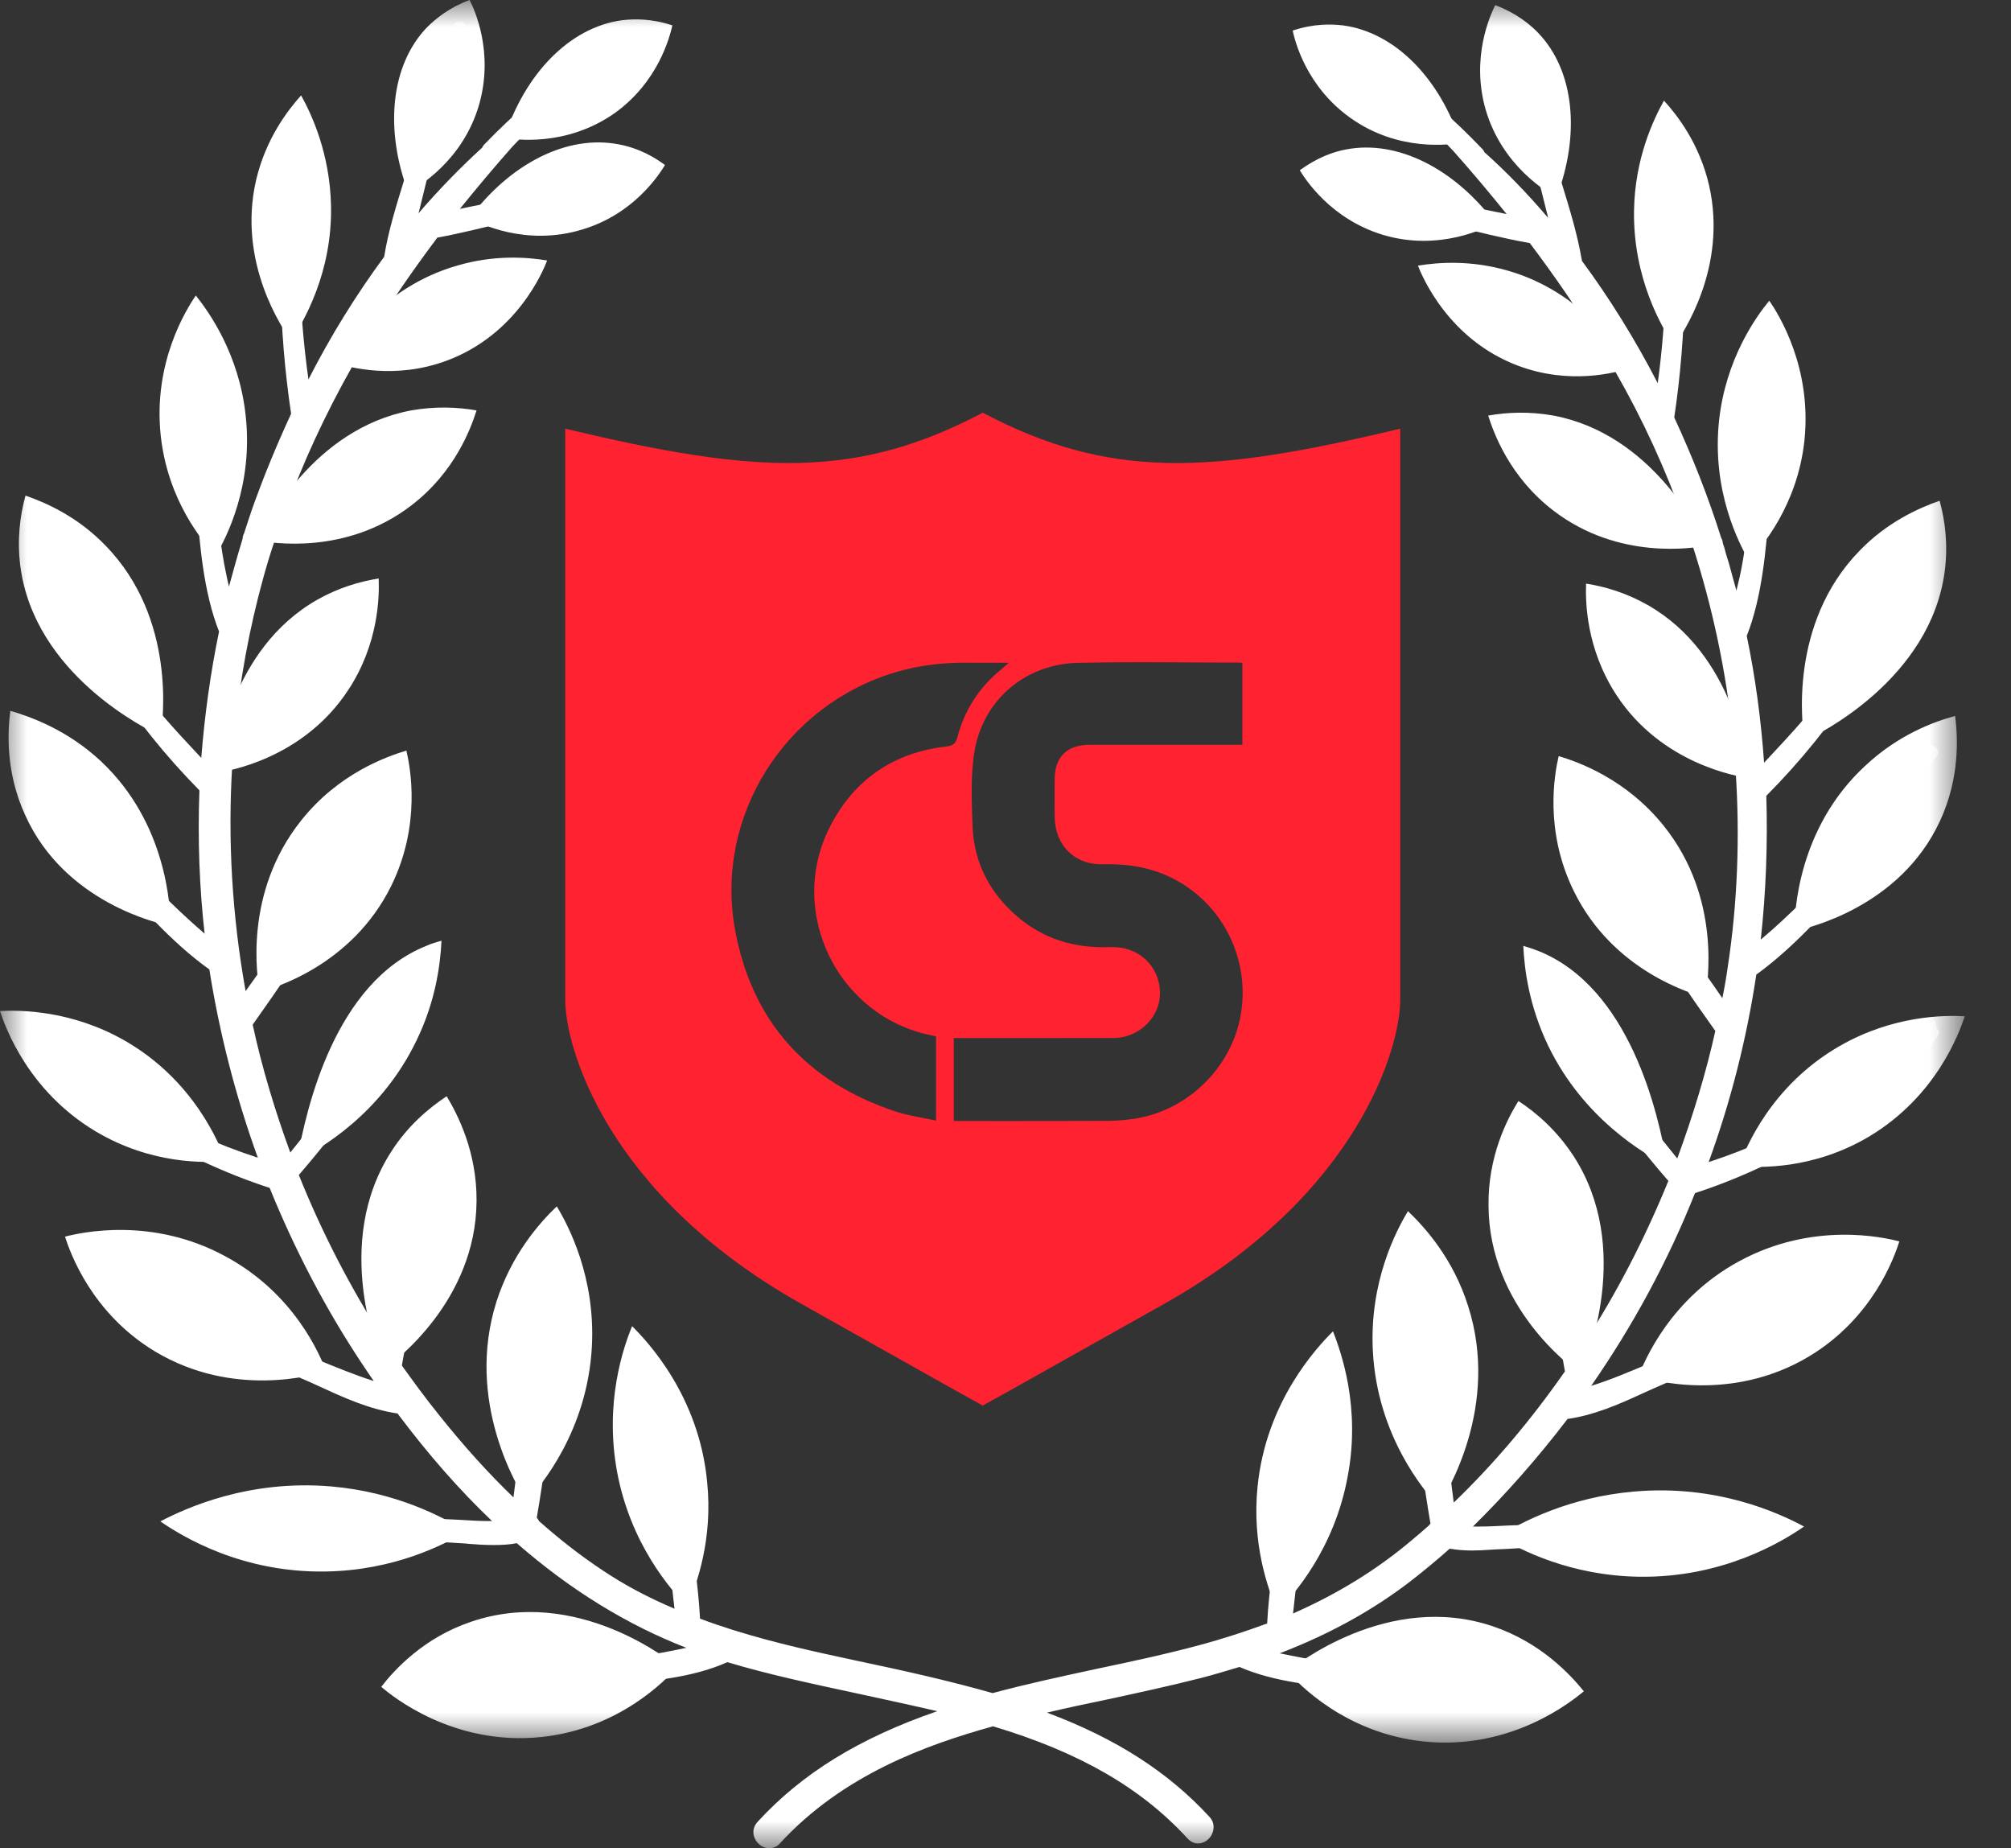 <svg width="37" height="34" viewBox="0 0 37 34" fill="none" xmlns="http://www.w3.org/2000/svg">
<rect x="0" y="0" width="37" height="34" fill="#333333" stroke="none"/>
<g id="Group 1261155501">
<g id="Group 1261155500">
<g id="Clip path group">
<mask id="mask0_464_4425" style="mask-type:luminance" maskUnits="userSpaceOnUse" x="0" y="0" width="37" height="33">
<g id="c26263e8b8">
<path id="Vector" d="M0 0H36.149V32.062H0V0Z" fill="white"/>
</g>
</mask>
<g mask="url(#mask0_464_4425)">
<g id="Group">
<path id="Vector_2" d="M24.526 24.491C24.233 24.782 23.295 25.778 23.138 27.344C23.03 28.401 23.328 29.235 23.506 29.642C23.804 29.337 24.552 28.497 24.797 27.154C25.035 25.893 24.681 24.891 24.526 24.491ZM27.475 29.92C25.545 29.262 23.819 30.646 23.689 30.747C23.886 30.971 24.743 31.879 26.183 32.035C27.816 32.211 28.943 31.275 29.141 31.113C28.882 30.794 28.346 30.218 27.475 29.92ZM30.059 27.439C28.876 27.541 28.006 27.994 27.564 28.265C27.978 28.517 28.896 28.984 30.146 29.005C31.697 29.032 32.798 28.355 33.192 28.082C32.729 27.832 31.581 27.303 30.059 27.439ZM25.905 22.28C25.687 22.64 25.192 23.582 25.259 24.855C25.341 26.409 26.198 27.419 26.463 27.71C26.625 27.453 27.598 25.866 27.013 24.03C26.741 23.162 26.224 22.585 25.905 22.28ZM31.996 23.203C30.738 23.886 30.262 25.019 30.146 25.317C30.378 25.391 31.854 25.811 33.287 24.951C34.457 24.246 34.851 23.135 34.946 22.837C34.66 22.762 33.356 22.463 31.996 23.203ZM29.087 25.276C29.195 25.019 30.051 22.958 28.95 21.264C28.644 20.796 28.271 20.471 27.937 20.254C27.726 20.592 27.374 21.277 27.387 22.185C27.4 24.036 28.896 25.148 29.087 25.276ZM33.845 19.244C32.587 19.968 32.119 21.115 31.996 21.453C32.356 21.481 33.362 21.522 34.395 20.904C35.625 20.166 36.047 19.006 36.149 18.695C35.761 18.674 34.824 18.681 33.845 19.244ZM28.305 17.494C28.217 17.46 28.122 17.427 28.027 17.4C28.047 17.841 28.135 18.512 28.488 19.244C29.141 20.586 30.256 21.229 30.677 21.447C30.514 20.471 29.984 18.166 28.305 17.494ZM33.015 17.128C33.233 17.081 34.953 16.702 35.694 15.102C36.067 14.295 36.02 13.543 35.972 13.171C35.571 13.279 34.918 13.522 34.313 14.092C33.076 15.238 33.015 16.79 33.015 17.128ZM30.615 15.197C29.922 14.329 29.038 14.017 28.678 13.909C28.603 14.228 28.406 15.277 28.958 16.396C29.684 17.875 31.146 18.288 31.378 18.349C31.417 18.084 31.677 16.525 30.615 15.197ZM33.199 13.63C33.451 13.516 35.524 12.499 35.782 10.499C35.843 10.019 35.789 9.584 35.687 9.212C35.3 9.347 34.722 9.604 34.212 10.133C32.906 11.475 33.158 13.354 33.199 13.63ZM30.316 11.13C29.922 10.906 29.529 10.79 29.182 10.736C29.169 11.068 29.182 11.929 29.739 12.784C30.568 14.051 31.955 14.282 32.186 14.316C32.152 14.004 31.908 12.037 30.316 11.13ZM28.583 9.395C29.786 10.316 31.167 10.079 31.397 10.039C31.262 9.761 30.385 7.985 28.583 7.645C28.135 7.565 27.726 7.584 27.381 7.645C27.482 7.965 27.775 8.777 28.583 9.395ZM33.199 8.107C33.341 6.764 32.729 5.789 32.553 5.531C32.309 5.828 31.751 6.601 31.628 7.741C31.492 9.035 31.996 9.998 32.179 10.316C32.41 10.066 33.07 9.3 33.199 8.107ZM26.088 4.887C26.163 5.076 26.646 6.249 27.937 6.73C28.882 7.083 29.719 6.859 29.99 6.771C29.82 6.48 29.128 5.382 27.754 4.982C27.06 4.779 26.456 4.826 26.088 4.887ZM31.445 3.41C31.268 2.643 30.861 2.121 30.615 1.851C30.419 2.202 30.079 2.915 30.064 3.877C30.046 5.13 30.581 6.032 30.805 6.364C30.949 6.148 31.792 4.934 31.445 3.41ZM24.756 2.751C24.539 2.792 24.241 2.894 23.914 3.132C24.022 3.307 24.485 4.026 25.437 4.318C26.483 4.635 27.346 4.189 27.51 4.101C26.769 3.111 25.715 2.562 24.756 2.751ZM28.637 3.632C29.079 2.474 28.971 1.294 28.292 0.596C28.141 0.441 27.89 0.237 27.51 0.094C27.42 0.278 27.06 1.057 27.333 2.013C27.639 3.063 28.482 3.545 28.637 3.632ZM24.845 2.168C25.735 2.805 26.694 2.657 26.877 2.629C26.497 1.449 25.674 0.596 24.709 0.467C24.491 0.441 24.172 0.433 23.784 0.562C23.825 0.758 24.035 1.593 24.845 2.168ZM11.63 24.396C11.466 24.795 11.121 25.798 11.352 27.066C11.597 28.401 12.344 29.249 12.644 29.554C12.819 29.147 13.12 28.314 13.01 27.256C12.86 25.683 11.922 24.687 11.63 24.396ZM8.673 29.832C7.803 30.123 7.266 30.706 7.014 31.031C7.205 31.193 8.341 32.129 9.972 31.953C11.406 31.798 12.263 30.889 12.466 30.665C12.33 30.551 10.611 29.174 8.673 29.832ZM6.09 27.344C4.568 27.215 3.419 27.744 2.95 27.987C3.344 28.259 4.445 28.937 5.995 28.909C7.246 28.889 8.164 28.422 8.578 28.172C8.143 27.899 7.273 27.445 6.09 27.344ZM9.136 23.94C8.552 25.778 9.524 27.365 9.686 27.621C9.951 27.337 10.808 26.321 10.89 24.768C10.957 23.494 10.461 22.551 10.244 22.192C9.925 22.497 9.414 23.074 9.136 23.94ZM6.003 25.229C5.887 24.924 5.417 23.798 4.154 23.115C2.801 22.375 1.489 22.674 1.196 22.749C1.291 23.046 1.685 24.159 2.855 24.863C4.296 25.724 5.764 25.296 6.003 25.229ZM8.768 22.097C8.776 21.189 8.421 20.504 8.218 20.166C7.885 20.389 7.505 20.708 7.205 21.175C6.104 22.87 6.96 24.93 7.069 25.188C7.253 25.053 8.755 23.94 8.768 22.097ZM4.154 21.359C4.031 21.027 3.562 19.873 2.304 19.148C1.325 18.586 0.387 18.579 0 18.599C0.102 18.911 0.523 20.071 1.754 20.809C2.786 21.427 3.793 21.393 4.154 21.359ZM7.66 19.148C8.014 18.424 8.102 17.746 8.123 17.305C8.027 17.332 7.932 17.359 7.844 17.4C6.165 18.071 5.635 20.375 5.465 21.352C5.893 21.135 7.008 20.497 7.66 19.148ZM3.14 17.034C3.133 16.702 3.079 15.143 1.849 13.996C1.244 13.434 0.584 13.191 0.19 13.076C0.142 13.447 0.095 14.2 0.469 15.007C1.196 16.607 2.922 16.993 3.14 17.034ZM7.199 16.295C7.749 15.177 7.552 14.125 7.477 13.808C7.117 13.916 6.227 14.228 5.54 15.095C4.479 16.424 4.73 17.989 4.779 18.247C5.01 18.187 6.471 17.772 7.199 16.295ZM2.957 13.537C2.997 13.264 3.249 11.38 1.944 10.039C1.435 9.509 0.856 9.251 0.469 9.117C0.367 9.49 0.313 9.923 0.373 10.405C0.625 12.404 2.698 13.421 2.957 13.537ZM6.41 12.689C6.967 11.841 6.981 10.973 6.967 10.642C6.62 10.697 6.227 10.811 5.833 11.035C4.241 11.944 3.997 13.909 3.963 14.22C4.2 14.187 5.581 13.957 6.41 12.689ZM7.565 7.55C5.757 7.89 4.881 9.666 4.751 9.944C4.982 9.985 6.363 10.222 7.565 9.3C8.374 8.683 8.667 7.869 8.768 7.55C8.429 7.49 8.014 7.47 7.565 7.55ZM3.969 10.222C4.159 9.903 4.663 8.934 4.52 7.645C4.398 6.506 3.84 5.735 3.603 5.436C3.426 5.694 2.814 6.669 2.957 8.011C3.086 9.212 3.738 9.978 3.969 10.222ZM8.218 6.635C9.509 6.155 9.992 4.988 10.067 4.792C9.699 4.73 9.095 4.684 8.408 4.887C7.022 5.287 6.335 6.377 6.158 6.676C6.43 6.758 7.266 6.988 8.218 6.635ZM6.09 3.782C6.07 2.826 5.736 2.108 5.54 1.755C5.296 2.026 4.887 2.555 4.71 3.321C4.364 4.839 5.206 6.06 5.357 6.269C5.574 5.931 6.117 5.029 6.09 3.782ZM10.713 4.222C11.664 3.938 12.127 3.212 12.235 3.036C11.909 2.792 11.603 2.697 11.392 2.657C10.434 2.467 9.38 3.016 8.639 4.013C8.802 4.101 9.666 4.542 10.713 4.222ZM8.817 1.918C9.087 0.962 8.735 0.183 8.639 0C8.259 0.142 8.014 0.346 7.858 0.501C7.184 1.199 7.076 2.385 7.511 3.537C7.675 3.449 8.516 2.969 8.817 1.918ZM9.278 2.534C9.66 1.356 10.481 0.501 11.446 0.372C11.664 0.346 11.983 0.338 12.371 0.467C12.323 0.671 12.12 1.498 11.311 2.08C10.414 2.711 9.455 2.568 9.278 2.534Z" fill="white"/>
</g>
</g>
</g>
<g id="Clip path group_2">
<mask id="mask1_464_4425" style="mask-type:luminance" maskUnits="userSpaceOnUse" x="0" y="0" width="36" height="35">
<g id="3947634609">
<path id="Vector_3" d="M0.475 0.339H35.685V34.001H0.475V0.339Z" fill="white"/>
</g>
</mask>
<g mask="url(#mask1_464_4425)">
<g id="Group_2">
<path id="Vector_4" d="M30.873 2.786C31.03 3.557 31.015 4.371 31.002 5.158V5.232M31.002 5.232C30.982 6.155 30.914 6.954 30.804 7.679C31.138 8.398 31.431 9.143 31.668 9.895C31.683 9.923 31.696 9.95 31.696 9.985C31.716 10.045 31.737 10.106 31.75 10.168C31.771 10.235 31.791 10.302 31.812 10.37C31.858 10.532 31.899 10.696 31.948 10.865C31.987 10.702 32.028 10.54 32.056 10.37C32.144 9.889 32.192 9.395 32.232 8.913V8.887C32.273 8.392 32.308 7.876 32.334 7.387C32.362 6.967 32.389 6.527 32.424 6.1C32.424 6.026 32.484 5.972 32.553 5.972C32.627 5.972 32.689 6.032 32.689 6.106C32.728 7.137 32.64 8.209 32.566 9.157L32.553 9.354C32.491 10.112 32.424 10.973 32.138 11.699C32.301 12.478 32.403 13.264 32.457 14.031C32.954 13.501 33.456 12.96 33.877 12.349C34.374 11.624 34.788 10.879 35.107 10.14C35.135 10.093 35.176 10.065 35.223 10.065C35.264 10.065 35.305 10.086 35.333 10.119C35.359 10.153 35.366 10.187 35.353 10.228V10.242C34.721 11.888 33.762 13.367 32.498 14.64C32.525 15.535 32.491 16.416 32.396 17.285C32.946 16.823 33.45 16.295 33.919 15.793C34.197 15.488 34.435 15.135 34.659 14.797C34.897 14.444 35.142 14.078 35.441 13.753C35.469 13.725 35.503 13.712 35.529 13.712C35.577 13.712 35.624 13.739 35.645 13.78C35.665 13.82 35.665 13.869 35.639 13.902C35.434 14.194 35.243 14.498 35.068 14.79C34.795 15.238 34.51 15.705 34.156 16.119C33.572 16.79 32.993 17.434 32.314 17.929C32.138 19.101 31.845 20.259 31.437 21.378C32.198 21.128 32.864 20.823 33.476 20.444C33.905 20.172 34.279 19.908 34.612 19.63C34.734 19.527 34.857 19.413 34.973 19.298C35.128 19.148 35.284 18.993 35.469 18.857L35.598 18.762L35.631 18.918C35.631 18.918 35.639 18.924 35.639 18.932C35.659 18.918 35.693 18.986 35.652 19.06C35.189 19.759 34.34 20.349 33.654 20.782C32.851 21.284 32.023 21.677 31.186 21.948C30.69 23.195 30.044 24.388 29.276 25.494C29.629 25.385 29.976 25.236 30.315 25.094C30.655 24.95 31.009 24.808 31.362 24.693C32.138 24.45 32.838 24.002 33.517 23.568C33.7 23.453 33.898 23.324 34.088 23.208L34.096 23.202C34.116 23.195 34.135 23.189 34.156 23.189C34.204 23.189 34.245 23.215 34.265 23.256C34.286 23.297 34.286 23.352 34.258 23.393V23.406C34 23.718 33.626 23.947 33.273 24.164C33.164 24.233 33.062 24.293 32.967 24.355C32.648 24.564 32.219 24.836 31.722 25.019C31.241 25.195 30.75 25.391 30.187 25.649C29.772 25.839 29.323 26.035 28.841 26.103C28.297 26.816 27.712 27.479 27.1 28.082C27.149 28.082 27.188 28.082 27.236 28.082C27.419 28.082 27.61 28.069 27.794 28.061C27.849 28.061 27.903 28.056 27.957 28.056L28.181 28.042C28.501 28.028 28.826 28.007 29.147 28.007C29.194 28.007 29.242 28.007 29.289 28.007C29.561 28.007 29.847 28.015 30.119 28.022C30.459 28.028 30.804 28.035 31.145 28.035C31.478 28.035 31.771 28.028 32.036 28.015C32.118 28.015 32.178 28.069 32.185 28.151C32.192 28.224 32.144 28.285 32.077 28.299C31.532 28.409 30.989 28.422 30.526 28.422C30.356 28.422 30.187 28.422 30.017 28.414C29.847 28.414 29.677 28.409 29.513 28.409C29.364 28.409 29.235 28.409 29.119 28.414C28.787 28.422 28.453 28.448 28.127 28.468C27.929 28.482 27.726 28.496 27.529 28.502L27.414 28.509C27.304 28.517 27.188 28.523 27.08 28.523C26.923 28.523 26.794 28.509 26.673 28.489C26.421 28.713 26.182 28.909 25.938 29.099C25.245 29.628 24.463 30.061 23.546 30.414C24.122 30.536 24.749 30.638 25.496 30.719C25.897 30.767 26.285 30.793 26.686 30.801C26.706 30.801 26.733 30.801 26.753 30.801C26.897 30.801 27.046 30.793 27.195 30.788C27.345 30.78 27.502 30.773 27.651 30.773C27.774 30.773 27.882 30.78 27.985 30.788C28.046 30.788 28.093 30.834 28.1 30.896C28.106 30.956 28.065 31.017 28.005 31.031C27.638 31.139 27.209 31.193 26.699 31.193C26.231 31.193 25.768 31.146 25.32 31.105H25.313C25.191 31.092 25.074 31.085 24.945 31.072C24.245 31.017 23.458 30.95 22.805 30.665C22.573 30.733 22.336 30.808 22.098 30.868C21.54 31.01 20.948 31.139 20.377 31.262C20.011 31.337 19.637 31.417 19.263 31.505C20.534 31.981 21.493 32.597 22.254 33.424C22.336 33.512 22.349 33.628 22.301 33.736C22.254 33.844 22.145 33.912 22.043 33.912C21.969 33.912 21.9 33.878 21.846 33.817C20.997 32.889 19.855 32.231 18.27 31.757C17.054 32.095 15.511 32.644 14.348 33.912C14.294 33.973 14.225 34 14.151 34C14.042 34 13.934 33.925 13.886 33.817C13.839 33.708 13.859 33.6 13.941 33.512C14.757 32.623 15.809 31.974 17.244 31.479C16.776 31.37 16.3 31.268 15.837 31.167C15.022 30.991 14.171 30.814 13.383 30.577C12.73 30.868 11.969 30.93 11.236 30.984C11.113 30.991 10.99 31.004 10.876 31.01H10.868C10.419 31.051 9.958 31.099 9.488 31.099C8.978 31.099 8.551 31.045 8.176 30.93C8.122 30.916 8.081 30.855 8.088 30.793C8.095 30.733 8.149 30.685 8.204 30.685C8.305 30.679 8.414 30.672 8.536 30.672C8.687 30.672 8.842 30.679 8.985 30.685C9.127 30.692 9.284 30.698 9.428 30.698C9.447 30.698 9.474 30.698 9.495 30.698C9.924 30.692 10.351 30.651 10.684 30.618C11.432 30.536 12.057 30.435 12.628 30.313C11.542 29.893 10.493 29.249 9.508 28.388C9.379 28.414 9.243 28.422 9.081 28.422C8.931 28.422 8.78 28.414 8.631 28.401L8.564 28.394C8.373 28.381 8.183 28.373 8 28.36C7.694 28.34 7.381 28.319 7.068 28.306C6.953 28.306 6.838 28.299 6.702 28.299C6.524 28.299 6.347 28.299 6.164 28.306C5.987 28.306 5.804 28.313 5.627 28.313C5.179 28.313 4.642 28.299 4.104 28.19C4.037 28.184 3.989 28.123 3.996 28.048C4.003 27.968 4.063 27.914 4.138 27.914C4.41 27.927 4.703 27.934 5.035 27.934C5.375 27.934 5.729 27.927 6.062 27.919C6.334 27.914 6.612 27.906 6.892 27.906C7.333 27.906 7.782 27.927 8.217 27.947C8.305 27.953 8.394 27.953 8.482 27.96C8.638 27.968 8.795 27.981 8.952 27.981C8.985 27.981 9.019 27.981 9.053 27.981C8.461 27.419 7.877 26.754 7.314 26.002C6.797 25.927 6.308 25.703 5.912 25.52C5.416 25.29 4.914 25.1 4.444 24.917C3.996 24.754 3.595 24.517 3.132 24.218C3.037 24.158 2.942 24.097 2.833 24.035C2.494 23.832 2.147 23.615 1.902 23.318C1.869 23.283 1.861 23.229 1.882 23.189C1.902 23.141 1.949 23.107 2.005 23.107C2.024 23.107 2.044 23.114 2.065 23.12L2.072 23.128C2.276 23.249 2.481 23.378 2.677 23.507C3.343 23.927 4.037 24.368 4.798 24.612C5.151 24.728 5.491 24.87 5.825 25.005C6.172 25.148 6.519 25.29 6.877 25.406C6.803 25.303 6.735 25.195 6.661 25.087C5.994 24.084 5.423 22.991 4.961 21.852C4.125 21.581 3.302 21.195 2.5 20.694C1.725 20.199 0.943 19.65 0.501 18.978C0.475 18.932 0.475 18.877 0.501 18.831C0.529 18.782 0.577 18.756 0.632 18.756C0.652 18.756 0.678 18.762 0.699 18.769L0.706 18.775L0.712 18.782C0.897 18.918 1.066 19.081 1.229 19.236C1.358 19.359 1.488 19.488 1.63 19.602C1.956 19.86 2.317 20.117 2.71 20.369C3.309 20.741 3.975 21.046 4.744 21.297C4.336 20.172 4.037 19.006 3.852 17.834C3.132 17.318 2.52 16.607 2.031 16.037C1.678 15.624 1.393 15.156 1.121 14.709C0.943 14.411 0.753 14.106 0.55 13.82C0.522 13.78 0.522 13.733 0.542 13.692C0.563 13.651 0.611 13.624 0.658 13.624C0.692 13.624 0.727 13.637 0.747 13.658C1.059 13.99 1.311 14.362 1.548 14.722C1.766 15.055 1.997 15.4 2.27 15.699C2.664 16.132 3.18 16.674 3.765 17.176C3.669 16.336 3.636 15.447 3.669 14.539C2.419 13.271 1.467 11.794 0.828 10.16C0.815 10.127 0.815 10.086 0.835 10.052C0.861 10.011 0.902 9.991 0.951 9.991C0.998 9.991 1.046 10.018 1.066 10.058C1.393 10.825 1.807 11.57 2.296 12.274C2.71 12.878 3.214 13.421 3.703 13.942C3.765 13.156 3.873 12.377 4.03 11.617C3.744 10.892 3.677 10.031 3.615 9.272L3.602 9.075C3.526 8.127 3.438 7.049 3.479 6.019C3.479 5.951 3.541 5.89 3.608 5.89C3.683 5.89 3.737 5.944 3.737 6.019C3.772 6.446 3.798 6.887 3.826 7.307C3.852 7.802 3.888 8.31 3.927 8.805C3.983 9.395 4.037 9.882 4.125 10.377C4.153 10.513 4.179 10.655 4.213 10.79C4.295 10.485 4.377 10.194 4.464 9.91C4.464 9.882 4.472 9.848 4.492 9.807C4.554 9.617 4.614 9.428 4.688 9.225C4.873 8.717 5.09 8.188 5.356 7.611C5.24 6.838 5.172 6.019 5.158 5.165V5.016C5.145 4.25 5.131 3.456 5.295 2.704V2.691C5.308 2.642 5.356 2.609 5.41 2.609C5.47 2.609 5.526 2.663 5.532 2.724C5.565 3.186 5.546 3.653 5.532 4.106C5.519 4.426 5.511 4.751 5.519 5.07C5.532 5.68 5.58 6.303 5.675 6.98C6.082 6.181 6.552 5.423 7.068 4.724C7.144 4.25 7.293 3.774 7.435 3.314C7.489 3.145 7.543 2.969 7.592 2.792C7.619 2.691 7.653 2.588 7.68 2.48C7.864 1.822 8.054 1.139 8.325 0.487C8.34 0.44 8.394 0.399 8.455 0.399C8.495 0.399 8.543 0.42 8.564 0.454C8.59 0.487 8.597 0.528 8.584 0.575C8.469 1.09 8.319 1.613 8.176 2.121C8.108 2.351 8.047 2.582 7.98 2.812C7.89 3.152 7.803 3.503 7.721 3.843C7.715 3.869 7.707 3.897 7.7 3.923C8.067 3.497 8.461 3.09 8.87 2.717C8.877 2.704 8.89 2.676 8.911 2.657C9.978 1.552 11.01 0.846 12.078 0.5L12.098 0.474H12.126C12.167 0.474 12.2 0.495 12.221 0.528C12.242 0.562 12.247 0.609 12.227 0.65L12.214 0.67L12.193 0.683C11.941 0.861 11.663 1.016 11.398 1.165C11.141 1.307 10.876 1.456 10.637 1.619C10.161 1.951 9.747 2.364 9.433 2.691C9.086 3.083 8.767 3.464 8.461 3.843C8.679 3.795 8.896 3.755 9.107 3.714C9.305 3.68 9.515 3.639 9.712 3.598C10.392 3.456 11.031 3.287 11.676 3.083L11.691 3.077H11.711C11.766 3.077 11.82 3.117 11.833 3.171C11.846 3.227 11.82 3.279 11.766 3.307C11.126 3.612 10.454 3.802 9.883 3.938C9.712 3.978 9.542 4.019 9.379 4.067C8.944 4.175 8.495 4.289 8.047 4.371C7.599 4.967 7.183 5.57 6.817 6.168C7 6.093 7.183 6.019 7.368 5.944C8.135 5.632 8.937 5.313 9.678 4.893C9.698 4.879 9.719 4.879 9.739 4.879C9.801 4.879 9.848 4.92 9.868 4.982C9.883 5.036 9.862 5.083 9.814 5.111C8.842 5.768 7.694 6.323 6.491 6.723C5.974 7.639 5.565 8.526 5.24 9.434C6.246 8.98 7.259 8.431 8.407 7.72C8.428 7.707 8.448 7.699 8.469 7.699C8.515 7.699 8.564 7.733 8.577 7.781C8.59 7.828 8.571 7.89 8.53 7.916C7.558 8.655 6.396 9.32 5.071 9.895C4.974 10.174 4.907 10.405 4.845 10.627C4.587 11.563 4.41 12.519 4.322 13.481C5.11 12.736 5.926 11.923 6.653 10.973C6.674 10.947 6.707 10.926 6.748 10.926C6.797 10.926 6.838 10.954 6.857 10.993C6.877 11.034 6.877 11.083 6.851 11.116C6.211 12.22 5.24 13.184 4.274 14.058C4.186 15.468 4.274 16.87 4.519 18.233C4.696 17.983 4.873 17.738 5.043 17.494C5.729 16.525 6.442 15.522 7.034 14.457C7.054 14.416 7.095 14.39 7.144 14.39C7.183 14.39 7.224 14.411 7.252 14.444C7.278 14.478 7.286 14.511 7.272 14.553V14.566C6.974 15.339 6.524 16.058 6.09 16.728C5.565 17.529 5.117 18.192 4.649 18.85C4.819 19.636 5.056 20.423 5.341 21.202C5.722 20.728 6.097 20.254 6.437 19.746C6.627 19.467 6.797 19.169 6.967 18.885C7.123 18.62 7.286 18.341 7.463 18.078V18.063C7.489 18.03 7.53 18.009 7.578 18.009C7.625 18.009 7.674 18.03 7.7 18.071C7.728 18.112 7.728 18.159 7.707 18.2C7.293 19.257 6.545 20.403 5.498 21.615C5.92 22.666 6.442 23.677 7.041 24.612C7.15 24.084 7.272 23.535 7.409 22.999C7.463 22.767 7.53 22.538 7.592 22.314C7.735 21.792 7.884 21.256 7.959 20.715C7.972 20.64 8.027 20.592 8.095 20.592C8.163 20.592 8.224 20.646 8.23 20.715V20.721C8.265 21.236 8.122 21.772 7.986 22.293C7.925 22.511 7.87 22.721 7.829 22.917C7.666 23.703 7.517 24.409 7.394 25.12C7.584 25.385 7.829 25.723 8.088 26.043C8.543 26.612 8.991 27.107 9.447 27.546C9.583 26.435 9.739 25.303 9.889 24.212C9.943 23.839 9.991 23.46 10.045 23.087C10.059 23.019 10.114 22.978 10.174 22.978C10.249 22.978 10.31 23.032 10.31 23.107C10.277 24.849 10.127 26.469 9.876 27.919C9.889 27.934 9.903 27.953 9.917 27.981C10.305 28.326 10.698 28.631 11.1 28.896C11.486 29.154 11.915 29.384 12.411 29.594C12.383 29.378 12.363 29.167 12.343 28.957C12.303 28.584 12.262 28.205 12.208 27.832C12.152 27.439 12.085 27.045 12.018 26.659C11.956 26.321 11.895 25.968 11.846 25.615C11.84 25.568 11.854 25.527 11.881 25.494C11.908 25.46 11.949 25.445 11.99 25.445C12.051 25.445 12.105 25.486 12.126 25.54C12.37 26.293 12.514 27.079 12.635 27.824C12.744 28.489 12.846 29.146 12.88 29.777C13.695 30.082 14.525 30.278 15.171 30.422C15.354 30.461 15.539 30.502 15.727 30.543C16.565 30.719 17.427 30.909 18.263 31.146C18.896 30.976 19.555 30.834 20.187 30.698C20.827 30.564 21.486 30.422 22.111 30.252C22.491 30.149 22.893 30.02 23.314 29.865C23.348 29.228 23.45 28.584 23.559 27.919C23.682 27.182 23.824 26.388 24.062 25.643C24.083 25.581 24.13 25.54 24.198 25.54C24.239 25.54 24.279 25.561 24.313 25.595C24.341 25.628 24.354 25.669 24.348 25.71C24.294 26.103 24.225 26.504 24.157 26.889C24.096 27.228 24.035 27.581 23.988 27.927C23.939 28.272 23.906 28.631 23.865 28.977C23.844 29.208 23.818 29.445 23.79 29.682C24.619 29.316 25.346 28.868 25.992 28.319C26.087 28.239 26.19 28.151 26.292 28.061C26.298 28.048 26.313 28.035 26.319 28.028C26.061 26.53 25.917 24.911 25.884 23.215C25.884 23.141 25.945 23.079 26.02 23.079C26.087 23.079 26.143 23.128 26.149 23.195L26.264 24.022C26.428 25.208 26.598 26.435 26.747 27.641C27.481 26.937 28.168 26.123 28.787 25.236L28.793 25.229C28.671 24.51 28.522 23.798 28.358 23.019C28.317 22.829 28.263 22.633 28.209 22.429C28.065 21.901 27.916 21.352 27.957 20.823V20.816C27.964 20.741 28.026 20.694 28.093 20.694C28.16 20.694 28.222 20.748 28.229 20.816C28.297 21.378 28.453 21.942 28.61 22.483C28.664 22.687 28.725 22.89 28.78 23.1C28.916 23.636 29.031 24.177 29.147 24.707C29.744 23.792 30.261 22.788 30.696 21.724C29.629 20.497 28.888 19.344 28.481 18.3C28.46 18.261 28.466 18.213 28.494 18.179C28.522 18.138 28.569 18.117 28.616 18.117C28.671 18.117 28.711 18.145 28.739 18.186C28.908 18.444 29.072 18.721 29.228 18.986C29.397 19.27 29.569 19.568 29.759 19.847C30.125 20.388 30.526 20.904 30.86 21.311C31.151 20.517 31.39 19.731 31.56 18.965C31.118 18.349 30.655 17.664 30.105 16.823C29.67 16.153 29.214 15.434 28.922 14.661C28.908 14.62 28.908 14.58 28.936 14.545C28.957 14.511 28.998 14.491 29.045 14.491C29.086 14.491 29.127 14.511 29.153 14.545L29.16 14.553V14.56C29.759 15.63 30.479 16.648 31.172 17.63C31.342 17.867 31.519 18.112 31.689 18.362C31.73 18.166 31.763 17.97 31.791 17.772C31.967 16.614 32.015 15.4 31.933 14.173C30.968 13.298 29.989 12.329 29.343 11.21C29.323 11.176 29.323 11.137 29.343 11.096C29.364 11.055 29.405 11.027 29.453 11.027C29.493 11.027 29.528 11.048 29.554 11.083C30.255 11.99 31.023 12.763 31.886 13.591C31.763 12.356 31.506 11.157 31.131 10.004C29.813 9.428 28.643 8.764 27.664 8.024L27.651 8.011C27.617 7.977 27.604 7.923 27.625 7.876C27.645 7.835 27.684 7.808 27.726 7.808C27.753 7.808 27.774 7.815 27.794 7.828C29.004 8.567 29.996 9.103 30.968 9.544C30.642 8.629 30.228 7.72 29.718 6.833C28.528 6.439 27.373 5.882 26.38 5.212C26.332 5.178 26.313 5.117 26.332 5.07C26.352 5.016 26.401 4.982 26.447 4.982C26.475 4.982 26.496 4.988 26.516 5.002C27.25 5.408 28.032 5.727 28.787 6.032C28.983 6.114 29.187 6.194 29.384 6.276C29.017 5.68 28.602 5.076 28.147 4.472C27.658 4.385 27.169 4.263 26.693 4.142C26.563 4.106 26.428 4.073 26.298 4.039C25.734 3.904 25.068 3.72 24.415 3.41H24.409L24.402 3.402C24.354 3.369 24.333 3.314 24.354 3.26C24.368 3.206 24.415 3.171 24.469 3.171H24.484L24.505 3.178C25.143 3.369 25.781 3.537 26.468 3.694C26.652 3.735 26.849 3.768 27.033 3.802C27.257 3.843 27.488 3.89 27.72 3.938C27.414 3.557 27.095 3.178 26.747 2.786C26.319 2.325 25.938 1.985 25.55 1.714C25.313 1.552 25.055 1.402 24.796 1.266C24.531 1.118 24.253 0.969 23.994 0.786C23.953 0.758 23.933 0.711 23.947 0.663C23.96 0.609 24.008 0.568 24.068 0.568H24.083L24.096 0.575C25.177 0.928 26.218 1.634 27.27 2.738C27.291 2.758 27.304 2.779 27.311 2.799C27.712 3.158 28.1 3.557 28.481 4.005C28.481 3.992 28.474 3.978 28.474 3.964C28.386 3.612 28.297 3.253 28.201 2.9C28.14 2.676 28.08 2.454 28.011 2.229C27.869 1.721 27.72 1.193 27.597 0.663C27.584 0.623 27.597 0.582 27.617 0.549C27.645 0.515 27.684 0.495 27.726 0.495C27.787 0.495 27.841 0.534 27.856 0.588C28.1 1.199 28.291 1.85 28.466 2.48C28.507 2.616 28.541 2.751 28.582 2.88C28.63 3.042 28.677 3.206 28.731 3.361C28.875 3.83 29.024 4.31 29.106 4.799C29.616 5.49 30.084 6.242 30.5 7.049C30.588 6.412 30.635 5.768 30.649 5.144C30.655 4.812 30.649 4.467 30.635 4.134C30.621 3.694 30.608 3.246 30.635 2.799C30.635 2.738 30.69 2.683 30.758 2.683C30.819 2.683 30.866 2.724 30.873 2.786" fill="white"/>
</g>
</g>
</g>
</g>
<g id="Group 1261155497">
<path id="Subtract" fill-rule="evenodd" clip-rule="evenodd" d="M10.4 7.885V18.401C10.4 19.24 11.139 21.956 14.734 23.98C17.523 25.55 18.002 25.814 18.076 25.854L18.076 25.858C18.076 25.858 18.066 25.864 18.081 25.857C18.096 25.864 18.086 25.858 18.086 25.858L18.086 25.854C18.16 25.814 18.639 25.55 21.429 23.98C25.023 21.956 25.762 19.24 25.762 18.401V7.885C22.222 8.737 20.404 8.811 18.089 7.597L18.089 7.589L18.081 7.593L18.073 7.589L18.073 7.597C15.759 8.811 13.94 8.737 10.4 7.885ZM22.858 12.195V13.701H22.719H20.048C19.631 13.701 19.405 13.925 19.404 14.34C19.402 14.564 19.403 14.787 19.404 15.011C19.405 15.543 19.764 15.912 20.294 15.899C20.849 15.884 21.365 15.992 21.83 16.307C22.625 16.845 23.015 17.823 22.809 18.765C22.61 19.677 21.842 20.414 20.919 20.572C20.745 20.602 20.567 20.618 20.391 20.619C19.72 20.622 19.049 20.622 18.378 20.622L17.707 20.621H17.549V19.096H17.695L18.441 19.096C19.125 19.096 19.808 19.096 20.492 19.095C20.915 19.094 21.289 18.769 21.336 18.367C21.386 17.938 21.119 17.549 20.696 17.448C20.591 17.422 20.478 17.422 20.369 17.424C19.75 17.438 19.193 17.268 18.72 16.863C18.215 16.431 17.924 15.88 17.895 15.214C17.877 14.768 17.858 14.313 17.921 13.874C18.058 12.903 18.845 12.215 19.829 12.194C20.521 12.178 21.214 12.182 21.907 12.186C22.206 12.187 22.505 12.189 22.804 12.189C22.814 12.189 22.825 12.191 22.838 12.192C22.844 12.193 22.851 12.194 22.858 12.195H22.858ZM17.222 19.064V19.064L17.223 19.065C17.223 19.064 17.223 19.064 17.222 19.064ZM17.222 20.614V19.064C17.21 19.062 17.2 19.06 17.19 19.058C17.175 19.055 17.163 19.052 17.151 19.049C15.422 18.712 14.47 16.788 15.265 15.219C15.71 14.342 16.434 13.845 17.414 13.732C17.529 13.718 17.583 13.684 17.615 13.563C17.746 13.059 18.02 12.64 18.425 12.31C18.451 12.288 18.477 12.265 18.509 12.238C18.525 12.224 18.542 12.209 18.561 12.192C18.477 12.192 18.396 12.192 18.317 12.192C18.148 12.193 17.987 12.193 17.826 12.191C17.368 12.186 16.918 12.234 16.477 12.366C14.437 12.973 13.141 15.022 13.525 17.109C13.836 18.796 14.846 19.905 16.471 20.445C16.634 20.5 16.805 20.532 16.978 20.565C17.059 20.581 17.141 20.596 17.222 20.614Z" fill="#FF2231"/>
</g>
</g>
</svg>

